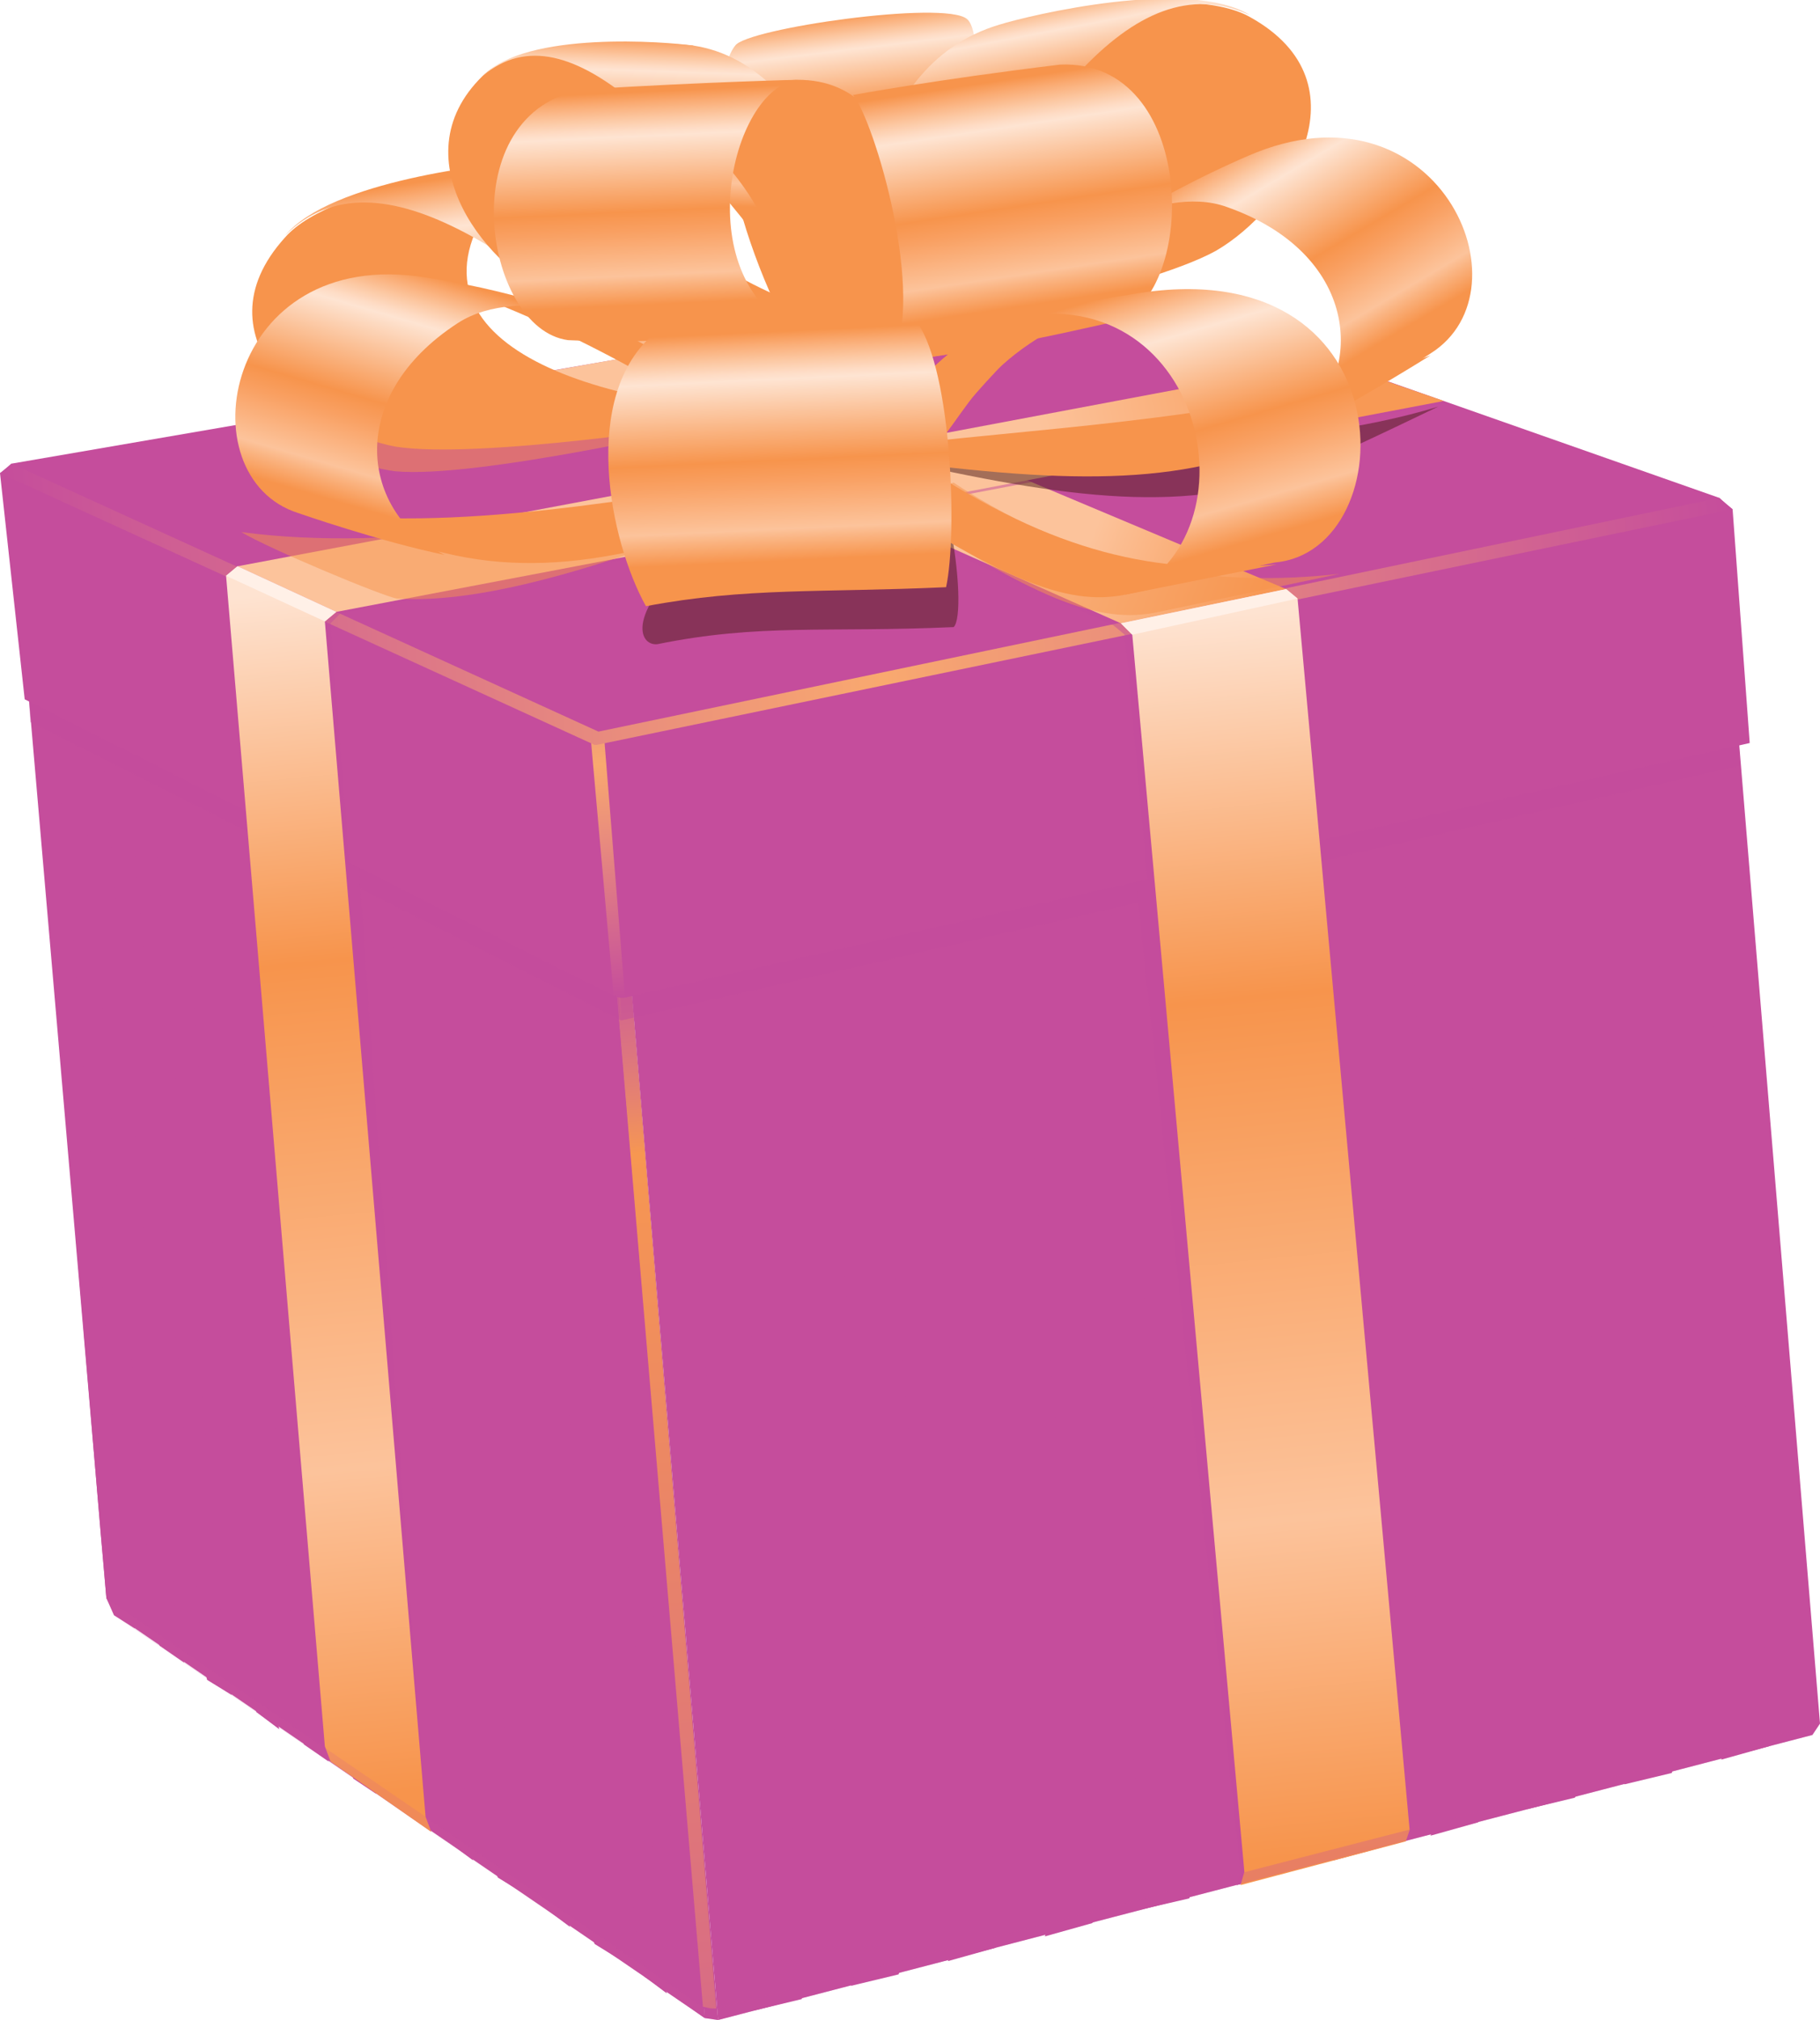 <?xml version="1.0" encoding="utf-8"?>
<!-- Generator: Adobe Illustrator 19.0.0, SVG Export Plug-In . SVG Version: 6.00 Build 0)  -->
<svg version="1.1" id="Layer_1" xmlns="http://www.w3.org/2000/svg" xmlns:xlink="http://www.w3.org/1999/xlink" x="0px" y="0px"
	 viewBox="0 0 95.8 106.3" style="enable-background:new 0 0 95.8 106.3;" xml:space="preserve" preserveAspectRatio="none">
<style type="text/css">
	.st0{fill:url(#SVGID_1_);}
	.st1{fill:url(#SVGID_2_);}
	.st2{fill:url(#SVGID_3_);}
	.st3{fill:url(#SVGID_4_);}
	.st4{fill:url(#SVGID_5_);}
	.st5{fill:url(#SVGID_6_);}
	.st6{fill:url(#SVGID_7_);}
	.st7{fill:url(#SVGID_8_);}
	.st8{fill:url(#SVGID_9_);}
	.st9{fill:url(#SVGID_10_);}
	.st10{fill:url(#SVGID_11_);}
	.st11{fill:url(#SVGID_12_);}
	.st12{fill:url(#SVGID_13_);}
	.st13{fill:url(#SVGID_14_);}
	.st14{fill:url(#SVGID_15_);}
	.st15{enable-background:new    ;}
	.st16{fill:url(#SVGID_16_);}
	.st17{fill:url(#SVGID_17_);}
	.st18{fill:url(#SVGID_18_);}
	.st19{fill:url(#SVGID_19_);}
	.st20{fill:url(#SVGID_20_);}
	.st21{fill:url(#SVGID_21_);}
	.st22{fill:url(#SVGID_22_);}
	.st23{fill:url(#SVGID_23_);}
	.st24{fill:url(#SVGID_24_);}
	.st25{fill:url(#SVGID_25_);}
	.st26{fill:url(#SVGID_26_);}
	.st27{fill:url(#SVGID_27_);}
	.st28{fill:url(#SVGID_28_);}
	.st29{fill:url(#SVGID_29_);}
	.st30{opacity:0.5;fill:#C54D9C;}
	.st31{fill:url(#SVGID_30_);}
	.st32{fill:url(#SVGID_31_);}
	.st33{fill:url(#SVGID_32_);}
	.st34{fill:url(#SVGID_33_);}
	.st35{fill:url(#SVGID_34_);}
	.st36{fill:url(#SVGID_35_);}
	.st37{fill:url(#SVGID_36_);}
	.st38{filter:url(#Adobe_OpacityMaskFilter);}
	.st39{filter:url(#Adobe_OpacityMaskFilter_1_);}
	.st40{mask:url(#SVGID_37_);fill:url(#SVGID_38_);}
	.st41{opacity:0.5;fill:url(#SVGID_39_);}
	.st42{fill:url(#SVGID_40_);}
	.st43{fill:url(#SVGID_41_);}
	.st44{fill:url(#SVGID_42_);}
	.st45{fill:url(#SVGID_43_);}
	.st46{fill:url(#SVGID_44_);}
	.st47{fill:url(#SVGID_45_);}
	.st48{fill:url(#SVGID_46_);}
	.st49{filter:url(#Adobe_OpacityMaskFilter_2_);}
	.st50{filter:url(#Adobe_OpacityMaskFilter_3_);}
	.st51{mask:url(#SVGID_47_);fill:url(#SVGID_48_);}
	.st52{opacity:0.5;fill:url(#SVGID_49_);}
	.st53{fill:url(#SVGID_50_);}
	.st54{fill:url(#SVGID_51_);}
	.st55{fill:url(#SVGID_52_);}
	.st56{filter:url(#Adobe_OpacityMaskFilter_4_);}
	.st57{filter:url(#Adobe_OpacityMaskFilter_5_);}
	.st58{mask:url(#SVGID_53_);fill:url(#SVGID_54_);}
	.st59{opacity:0.5;fill:url(#SVGID_55_);}
	.st60{fill:url(#SVGID_56_);}
	.st61{fill:url(#SVGID_57_);}
	.st62{fill:url(#SVGID_58_);}
	.st63{fill:url(#SVGID_59_);}
	.st64{fill:url(#SVGID_60_);}
	.st65{fill:url(#SVGID_61_);}
	.st66{filter:url(#Adobe_OpacityMaskFilter_6_);}
	.st67{filter:url(#Adobe_OpacityMaskFilter_7_);}
	.st68{mask:url(#SVGID_62_);fill:url(#SVGID_63_);}
	.st69{opacity:0.5;fill:url(#SVGID_64_);}
	.st70{fill:url(#SVGID_65_);}
	.st71{fill:url(#SVGID_66_);}
	.st72{fill:#FFF0E7;}
	.st73{opacity:0.3;fill:#C54D9C;}
	.st74{opacity:0.5;}
	.st75{filter:url(#Adobe_OpacityMaskFilter_8_);}
	.st76{filter:url(#Adobe_OpacityMaskFilter_9_);}
	.st77{mask:url(#SVGID_67_);fill:url(#SVGID_68_);}
	.st78{opacity:0.5;fill:url(#SVGID_69_);}
	.st79{fill:url(#SVGID_70_);}
	.st80{fill:url(#SVGID_71_);}
	.st81{fill:url(#SVGID_72_);}
	.st82{fill:url(#SVGID_73_);}
</style>
<g>
	
		<linearGradient id="SVGID_1_" gradientUnits="userSpaceOnUse" x1="203.207" y1="192.176" x2="177.286" y2="118.994" gradientTransform="matrix(0.995 -9.790000e-002 9.790000e-002 0.995 -184.038 -65.623)">
		<stop  offset="0" style="stop-color:#C54D9C"/>
		<stop  offset="1" style="stop-color:#C54D9C"/>
	</linearGradient>
	<polygon class="st0" points="1.5,36.5 5.6,84.1 6.1,85 37.1,106.2 32.3,50.2 	"/>
	<g>
		
			<linearGradient id="SVGID_2_" gradientUnits="userSpaceOnUse" x1="199.926" y1="194.263" x2="171.045" y2="121.336" gradientTransform="matrix(0.995 -9.790000e-002 9.790000e-002 0.995 -184.038 -65.623)">
			<stop  offset="0" style="stop-color:#C54D9C"/>
			<stop  offset="1" style="stop-color:#C54D9C"/>
		</linearGradient>
		<polygon class="st1" points="14.5,90.2 10.3,40.5 9.1,39.9 13.2,89.3 13.2,89.3 13.2,89.3 13.2,89.3 13.2,89.3 13.5,90.1 14.7,91 
			14.5,90.2 		"/>
		
			<linearGradient id="SVGID_3_" gradientUnits="userSpaceOnUse" x1="202.883" y1="193.091" x2="174.002" y2="120.165" gradientTransform="matrix(0.995 -9.790000e-002 9.790000e-002 0.995 -184.038 -65.623)">
			<stop  offset="0" style="stop-color:#C54D9C"/>
			<stop  offset="1" style="stop-color:#C54D9C"/>
		</linearGradient>
		<polygon class="st2" points="15.3,42.7 14.1,42.1 18.3,92.8 18.6,93.6 19.8,94.4 19.6,93.6 		"/>
		
			<linearGradient id="SVGID_4_" gradientUnits="userSpaceOnUse" x1="201.405" y1="193.677" x2="172.523" y2="120.75" gradientTransform="matrix(0.995 -9.790000e-002 9.790000e-002 0.995 -184.038 -65.623)">
			<stop  offset="0" style="stop-color:#C54D9C"/>
			<stop  offset="1" style="stop-color:#C54D9C"/>
		</linearGradient>
		<polygon class="st3" points="17,91.9 12.8,41.6 11.6,41 15.8,91 15.8,91 15.8,91 16,91.8 17.3,92.7 17,91.9 		"/>
		
			<linearGradient id="SVGID_5_" gradientUnits="userSpaceOnUse" x1="204.361" y1="192.506" x2="175.48" y2="119.579" gradientTransform="matrix(0.995 -9.790000e-002 9.790000e-002 0.995 -184.038 -65.623)">
			<stop  offset="0" style="stop-color:#C54D9C"/>
			<stop  offset="1" style="stop-color:#C54D9C"/>
		</linearGradient>
		<path class="st4" d="M22.1,95.4c-0.4-4.4-4.3-51.6-4.3-51.6l-1.2-0.6l4.3,51.3l0,0h0l0.3,0.8l1.3,0.9L22.1,95.4L22.1,95.4z"/>
		
			<linearGradient id="SVGID_6_" gradientUnits="userSpaceOnUse" x1="196.97" y1="195.434" x2="168.089" y2="122.507" gradientTransform="matrix(0.995 -9.790000e-002 9.790000e-002 0.995 -184.038 -65.623)">
			<stop  offset="0" style="stop-color:#C54D9C"/>
			<stop  offset="1" style="stop-color:#C54D9C"/>
		</linearGradient>
		<polygon class="st5" points="5.3,38.2 4.1,37.7 8.1,85.8 8.1,85.8 8.4,86.6 9.7,87.5 9.4,86.7 		"/>
		
			<linearGradient id="SVGID_7_" gradientUnits="userSpaceOnUse" x1="198.447" y1="194.848" x2="169.566" y2="121.921" gradientTransform="matrix(0.995 -9.790000e-002 9.790000e-002 0.995 -184.038 -65.623)">
			<stop  offset="0" style="stop-color:#C54D9C"/>
			<stop  offset="1" style="stop-color:#C54D9C"/>
		</linearGradient>
		<polygon class="st6" points="7.8,39.4 6.6,38.8 10.7,87.5 10.7,87.6 10.7,87.5 10.9,88.4 12.2,89.2 11.9,88.4 		"/>
		
			<linearGradient id="SVGID_8_" gradientUnits="userSpaceOnUse" x1="211.752" y1="189.578" x2="182.871" y2="116.651" gradientTransform="matrix(0.995 -9.790000e-002 9.790000e-002 0.995 -184.038 -65.623)">
			<stop  offset="0" style="stop-color:#C54D9C"/>
			<stop  offset="1" style="stop-color:#C54D9C"/>
		</linearGradient>
		<polygon class="st7" points="30.3,49.4 29,48.8 33.6,103.2 33.6,103.2 33.6,103.2 33.9,104 35.1,104.9 34.9,104.1 		"/>
		
			<linearGradient id="SVGID_9_" gradientUnits="userSpaceOnUse" x1="205.839" y1="191.921" x2="176.958" y2="118.994" gradientTransform="matrix(0.995 -9.790000e-002 9.790000e-002 0.995 -184.038 -65.623)">
			<stop  offset="0" style="stop-color:#C54D9C"/>
			<stop  offset="1" style="stop-color:#C54D9C"/>
		</linearGradient>
		<polygon class="st8" points="24.7,97.1 20.3,44.9 19.1,44.4 23.4,96.3 23.4,96.3 23.7,97 24.9,97.9 24.7,97.1 		"/>
		
			<linearGradient id="SVGID_10_" gradientUnits="userSpaceOnUse" x1="210.274" y1="190.164" x2="181.393" y2="117.237" gradientTransform="matrix(0.995 -9.790000e-002 9.790000e-002 0.995 -184.038 -65.623)">
			<stop  offset="0" style="stop-color:#C54D9C"/>
			<stop  offset="1" style="stop-color:#C54D9C"/>
		</linearGradient>
		<polygon class="st9" points="27.8,48.2 26.5,47.7 31,101.5 31.1,101.5 31,101.5 31.3,102.3 32.6,103.1 32.3,102.4 		"/>
		
			<linearGradient id="SVGID_11_" gradientUnits="userSpaceOnUse" x1="195.531" y1="196.002" x2="166.651" y2="123.076" gradientTransform="matrix(0.995 -9.790000e-002 9.790000e-002 0.995 -184.038 -65.623)">
			<stop  offset="0" style="stop-color:#C54D9C"/>
			<stop  offset="1" style="stop-color:#C54D9C"/>
		</linearGradient>
		<polygon class="st10" points="6.8,84.9 2.8,37.1 1.6,36.6 5.3,80.7 5.6,84.1 5.6,84.1 6,85 7.1,85.7 6.8,84.9 		"/>
		
			<linearGradient id="SVGID_12_" gradientUnits="userSpaceOnUse" x1="212.979" y1="188.841" x2="184.226" y2="116.237" gradientTransform="matrix(0.995 -9.790000e-002 9.790000e-002 0.995 -184.038 -65.623)">
			<stop  offset="0" style="stop-color:#C54D9C"/>
			<stop  offset="1" style="stop-color:#C54D9C"/>
		</linearGradient>
		<polygon class="st11" points="32.3,50.2 31.5,49.9 36.1,105 36.1,105 36.4,105.7 37.1,106.2 		"/>
		
			<linearGradient id="SVGID_13_" gradientUnits="userSpaceOnUse" x1="207.317" y1="191.335" x2="178.436" y2="118.408" gradientTransform="matrix(0.995 -9.790000e-002 9.790000e-002 0.995 -184.038 -65.623)">
			<stop  offset="0" style="stop-color:#C54D9C"/>
			<stop  offset="1" style="stop-color:#C54D9C"/>
		</linearGradient>
		<polygon class="st12" points="27.2,98.9 22.8,46 21.5,45.5 26,98 26,98 26,98 26.2,98.8 27.5,99.6 27.2,98.9 		"/>
		
			<linearGradient id="SVGID_14_" gradientUnits="userSpaceOnUse" x1="208.795" y1="190.75" x2="179.914" y2="117.822" gradientTransform="matrix(0.995 -9.790000e-002 9.790000e-002 0.995 -184.038 -65.623)">
			<stop  offset="0" style="stop-color:#C54D9C"/>
			<stop  offset="1" style="stop-color:#C54D9C"/>
		</linearGradient>
		<polygon class="st13" points="25.3,47.1 24,46.6 28.5,99.7 28.5,99.8 28.5,99.7 28.8,100.5 30,101.4 29.8,100.6 		"/>
	</g>
	
		<linearGradient id="SVGID_15_" gradientUnits="userSpaceOnUse" x1="220.87" y1="98.55" x2="220.64" y2="88.418" gradientTransform="matrix(0.995 -9.790000e-002 9.790000e-002 0.995 -184.038 -65.623)">
		<stop  offset="0" style="stop-color:#F7944C"/>
		<stop  offset="9.223300e-002" style="stop-color:#F7944C"/>
		<stop  offset="0.177" style="stop-color:#FAB380"/>
		<stop  offset="0.218" style="stop-color:#FCC39B"/>
		<stop  offset="0.231" style="stop-color:#FCC197"/>
		<stop  offset="0.407" style="stop-color:#F9A062"/>
		<stop  offset="0.49" style="stop-color:#F7944C"/>
		<stop  offset="0.811" style="stop-color:#FEE4D2"/>
		<stop  offset="0.837" style="stop-color:#FEDCC5"/>
		<stop  offset="0.885" style="stop-color:#FCC9A4"/>
		<stop  offset="0.952" style="stop-color:#FAAB73"/>
		<stop  offset="1" style="stop-color:#F7944C"/>
	</linearGradient>
	<path class="st14" d="M42.2,18.7c-4.1-7.1-4.9-14.6-3.5-16.3c0.6-0.9,11-2.4,12.2-1.4c1.2,1,0.3,10.5-4,17.2L42.2,18.7z"/>
	<g>
		<g class="st15">
			
				<linearGradient id="SVGID_16_" gradientUnits="userSpaceOnUse" x1="261.903" y1="186.431" x2="206.352" y2="137.406" gradientTransform="matrix(0.995 -9.790000e-002 9.790000e-002 0.995 -184.038 -65.623)">
				<stop  offset="0" style="stop-color:#C54D9C"/>
				<stop  offset="1" style="stop-color:#C54D9C"/>
			</linearGradient>
			<polygon class="st16" points="33.1,50.4 37.8,106.3 95.4,91.3 95.8,90.7 91.5,38.6 			"/>
			
				<linearGradient id="SVGID_17_" gradientUnits="userSpaceOnUse" x1="218.397" y1="177.398" x2="190.585" y2="152.853" gradientTransform="matrix(0.995 -9.790000e-002 9.790000e-002 0.995 -184.038 -65.623)">
				<stop  offset="0" style="stop-color:#C54D9C"/>
				<stop  offset="1" style="stop-color:#C54D9C"/>
			</linearGradient>
			<polygon class="st17" points="32.3,50.2 37.1,106.2 37.8,106.3 33.1,50.4 			"/>
		</g>
	</g>
	<g>
		
			<linearGradient id="SVGID_18_" gradientUnits="userSpaceOnUse" x1="265.236" y1="179.007" x2="213.699" y2="131.978" gradientTransform="matrix(0.995 -9.790000e-002 9.790000e-002 0.995 -184.038 -65.623)">
			<stop  offset="0" style="stop-color:#C54D9C"/>
			<stop  offset="1" style="stop-color:#C54D9C"/>
		</linearGradient>
		<polygon class="st18" points="75.5,95.9 75.3,96.6 77.8,95.9 78.1,95.3 73.6,42.2 71.1,42.7 		"/>
		
			<linearGradient id="SVGID_19_" gradientUnits="userSpaceOnUse" x1="262.266" y1="181.696" x2="210.697" y2="134.638" gradientTransform="matrix(0.995 -9.790000e-002 9.790000e-002 0.995 -184.038 -65.623)">
			<stop  offset="0" style="stop-color:#C54D9C"/>
			<stop  offset="1" style="stop-color:#C54D9C"/>
		</linearGradient>
		<polygon class="st19" points="70.4,97.2 70.2,97.9 72.8,97.2 73,96.6 68.5,43.2 66,43.7 		"/>
		
			<linearGradient id="SVGID_20_" gradientUnits="userSpaceOnUse" x1="271.196" y1="173.619" x2="219.722" y2="126.647" gradientTransform="matrix(0.995 -9.790000e-002 9.790000e-002 0.995 -184.038 -65.623)">
			<stop  offset="0" style="stop-color:#C54D9C"/>
			<stop  offset="1" style="stop-color:#C54D9C"/>
		</linearGradient>
		<polygon class="st20" points="85.7,93.3 85.5,93.9 88,93.3 88.2,92.6 83.8,40.1 81.3,40.6 		"/>
		
			<linearGradient id="SVGID_21_" gradientUnits="userSpaceOnUse" x1="259.293" y1="184.395" x2="207.695" y2="137.31" gradientTransform="matrix(0.995 -9.790000e-002 9.790000e-002 0.995 -184.038 -65.623)">
			<stop  offset="0" style="stop-color:#C54D9C"/>
			<stop  offset="1" style="stop-color:#C54D9C"/>
		</linearGradient>
		<polygon class="st21" points="65.3,98.5 65.1,99.2 67.7,98.5 67.9,97.9 63.4,44.3 60.8,44.8 		"/>
		
			<linearGradient id="SVGID_22_" gradientUnits="userSpaceOnUse" x1="274.179" y1="170.93" x2="222.737" y2="123.987" gradientTransform="matrix(0.995 -9.790000e-002 9.790000e-002 0.995 -184.038 -65.623)">
			<stop  offset="0" style="stop-color:#C54D9C"/>
			<stop  offset="1" style="stop-color:#C54D9C"/>
		</linearGradient>
		<polygon class="st22" points="93.3,91.3 89,39.1 86.4,39.6 90.8,92 90.6,92.6 93.1,91.9 		"/>
		
			<linearGradient id="SVGID_23_" gradientUnits="userSpaceOnUse" x1="268.214" y1="176.313" x2="216.708" y2="129.312" gradientTransform="matrix(0.995 -9.790000e-002 9.790000e-002 0.995 -184.038 -65.623)">
			<stop  offset="0" style="stop-color:#C54D9C"/>
			<stop  offset="1" style="stop-color:#C54D9C"/>
		</linearGradient>
		<polygon class="st23" points="80.6,94.6 80.4,95.2 82.9,94.6 83.2,93.9 78.7,41.2 76.2,41.7 		"/>
		
			<linearGradient id="SVGID_24_" gradientUnits="userSpaceOnUse" x1="244.462" y1="197.935" x2="192.708" y2="150.708" gradientTransform="matrix(0.995 -9.790000e-002 9.790000e-002 0.995 -184.038 -65.623)">
			<stop  offset="0" style="stop-color:#C54D9C"/>
			<stop  offset="1" style="stop-color:#C54D9C"/>
		</linearGradient>
		<polygon class="st24" points="39.9,105.2 39.7,105.8 42.2,105.2 42.4,104.5 37.8,49.4 35.3,49.9 		"/>
		
			<linearGradient id="SVGID_25_" gradientUnits="userSpaceOnUse" x1="247.421" y1="195.225" x2="195.697" y2="148.025" gradientTransform="matrix(0.995 -9.790000e-002 9.790000e-002 0.995 -184.038 -65.623)">
			<stop  offset="0" style="stop-color:#C54D9C"/>
			<stop  offset="1" style="stop-color:#C54D9C"/>
		</linearGradient>
		<polygon class="st25" points="45,103.8 44.8,104.5 47.3,103.9 47.5,103.2 42.9,48.4 40.4,48.9 		"/>
		
			<linearGradient id="SVGID_26_" gradientUnits="userSpaceOnUse" x1="256.319" y1="187.105" x2="204.686" y2="139.988" gradientTransform="matrix(0.995 -9.790000e-002 9.790000e-002 0.995 -184.038 -65.623)">
			<stop  offset="0" style="stop-color:#C54D9C"/>
			<stop  offset="1" style="stop-color:#C54D9C"/>
		</linearGradient>
		<polygon class="st26" points="60.3,99.9 60,100.5 62.6,99.9 62.8,99.2 58.3,45.3 55.7,45.8 		"/>
		
			<linearGradient id="SVGID_27_" gradientUnits="userSpaceOnUse" x1="250.386" y1="192.514" x2="198.693" y2="145.342" gradientTransform="matrix(0.995 -9.790000e-002 9.790000e-002 0.995 -184.038 -65.623)">
			<stop  offset="0" style="stop-color:#C54D9C"/>
			<stop  offset="1" style="stop-color:#C54D9C"/>
		</linearGradient>
		<polygon class="st27" points="50.1,102.5 49.9,103.2 52.4,102.5 52.6,101.9 48,47.4 45.5,47.9 		"/>
		
			<linearGradient id="SVGID_28_" gradientUnits="userSpaceOnUse" x1="253.351" y1="189.808" x2="201.688" y2="142.664" gradientTransform="matrix(0.995 -9.790000e-002 9.790000e-002 0.995 -184.038 -65.623)">
			<stop  offset="0" style="stop-color:#C54D9C"/>
			<stop  offset="1" style="stop-color:#C54D9C"/>
		</linearGradient>
		<polygon class="st28" points="55.2,101.2 55,101.9 57.5,101.2 57.7,100.5 53.2,46.3 50.6,46.8 		"/>
	</g>
	
		<linearGradient id="SVGID_29_" gradientUnits="userSpaceOnUse" x1="203.978" y1="128.193" x2="203.978" y2="222.448" gradientTransform="matrix(0.995 -9.790000e-002 9.790000e-002 0.995 -184.038 -65.623)">
		<stop  offset="0" style="stop-color:#C54D9C"/>
		<stop  offset="3.171833e-002" style="stop-color:#C64F9A"/>
		<stop  offset="6.068333e-002" style="stop-color:#C95497"/>
		<stop  offset="8.858257e-002" style="stop-color:#CE5C92"/>
		<stop  offset="0.116" style="stop-color:#D4678B"/>
		<stop  offset="0.143" style="stop-color:#DC7480"/>
		<stop  offset="0.169" style="stop-color:#E68270"/>
		<stop  offset="0.195" style="stop-color:#F39358"/>
		<stop  offset="0.2" style="stop-color:#F79751"/>
		<stop  offset="0.726" style="stop-color:#D5688A"/>
		<stop  offset="1" style="stop-color:#C54D9C"/>
	</linearGradient>
	<polygon class="st29" points="37.7,105.7 33.1,50.4 32.3,50.3 37,105.6 37.4,105.7 	"/>
	<polygon class="st30" points="32.7,53.7 91.6,40.3 91.5,38.6 32.5,50.5 	"/>
	<polygon class="st30" points="32.4,50.3 1.5,36.5 1.6,38 32.7,53.7 	"/>
	
		<linearGradient id="SVGID_30_" gradientUnits="userSpaceOnUse" x1="253.171" y1="145.355" x2="216.422" y2="112.923" gradientTransform="matrix(0.995 -9.790000e-002 9.790000e-002 0.995 -184.038 -65.623)">
		<stop  offset="0" style="stop-color:#C54D9C"/>
		<stop  offset="1" style="stop-color:#C54D9C"/>
	</linearGradient>
	<polygon class="st31" points="90.8,26.5 91.2,26.8 92.1,39.1 32.9,52.5 32.6,52.5 31.4,38.9 	"/>
	
		<linearGradient id="SVGID_31_" gradientUnits="userSpaceOnUse" x1="195.951" y1="141.394" x2="183.042" y2="104.948" gradientTransform="matrix(0.995 -9.790000e-002 9.790000e-002 0.995 -184.038 -65.623)">
		<stop  offset="0" style="stop-color:#C54D9C"/>
		<stop  offset="1" style="stop-color:#C54D9C"/>
	</linearGradient>
	<polygon class="st32" points="32.6,52.5 32.3,52.4 1.3,36.8 0,24.9 0.3,24.7 31.4,38.9 	"/>
	
		<linearGradient id="SVGID_32_" gradientUnits="userSpaceOnUse" x1="204.117" y1="114.101" x2="204.117" y2="138.815" gradientTransform="matrix(0.995 -9.790000e-002 9.790000e-002 0.995 -184.038 -65.623)">
		<stop  offset="0" style="stop-color:#C54D9C"/>
		<stop  offset="0.5" style="stop-color:#F9A96F"/>
		<stop  offset="1" style="stop-color:#C54D9C"/>
	</linearGradient>
	<polygon class="st33" points="32.3,52.4 31.1,38.9 31.8,38.8 32.9,52.5 	"/>
	<g>
		
			<linearGradient id="SVGID_33_" gradientUnits="userSpaceOnUse" x1="221.785" y1="103.824" x2="217.234" y2="123.078" gradientTransform="matrix(0.995 -9.790000e-002 9.790000e-002 0.995 -184.038 -65.623)">
			<stop  offset="0" style="stop-color:#C54D9C"/>
			<stop  offset="1" style="stop-color:#C54D9C"/>
		</linearGradient>
		<polygon class="st34" points="90.8,26.5 31.4,38.9 0.3,24.7 0.6,24.4 57.5,14.6 90.5,26.2 		"/>
		
			<linearGradient id="SVGID_34_" gradientUnits="userSpaceOnUse" x1="174.291" y1="116.55" x2="264.821" y2="116.55" gradientTransform="matrix(0.995 -9.790000e-002 9.790000e-002 0.995 -184.038 -65.623)">
			<stop  offset="0" style="stop-color:#C54D9C"/>
			<stop  offset="0.5" style="stop-color:#F9A96F"/>
			<stop  offset="1" style="stop-color:#C54D9C"/>
		</linearGradient>
		<polygon class="st35" points="31.3,39.2 31.4,39.2 91.2,26.8 90.5,26.2 31.5,38.5 0.6,24.4 0,24.9 		"/>
	</g>
	<polygon class="st30" points="74,96.3 68.6,44.4 59.8,46.4 65.3,98.6 65.1,99.2 73.8,96.9 	"/>
	<polygon class="st30" points="60.4,46.3 69.1,44.3 67.9,31.6 59.2,33.4 	"/>
	<polygon class="st30" points="28.7,19.6 58.6,32.9 59.2,33.4 67.9,31.6 67.3,31.1 36.6,18.2 	"/>
	
		<linearGradient id="SVGID_35_" gradientUnits="userSpaceOnUse" x1="239.103" y1="122.165" x2="208.299" y2="106.302" gradientTransform="matrix(0.995 -9.790000e-002 9.790000e-002 0.995 -184.038 -65.623)">
		<stop  offset="0" style="stop-color:#F89955"/>
		<stop  offset="0.27" style="stop-color:#FCC39B"/>
		<stop  offset="1" style="stop-color:#FCC39B"/>
	</linearGradient>
	<polygon class="st36" points="29.1,19.5 59,32.8 67.7,31 37,18.1 	"/>
	<polygon class="st30" points="13.6,43.1 17.1,91.9 17.4,92.7 22.7,96.4 22.4,95.6 18.9,45.7 	"/>
	<polygon class="st30" points="13.2,42.8 18.4,45.5 17.4,32.8 12.2,30.4 	"/>
	<polygon class="st30" points="12.7,30 12.2,30.4 17.4,32.8 17.9,32.3 76.2,21.2 70.2,19.1 	"/>
	
		<linearGradient id="SVGID_36_" gradientUnits="userSpaceOnUse" x1="244.667" y1="110.607" x2="186.703" y2="115.897" gradientTransform="matrix(0.995 -9.790000e-002 9.790000e-002 0.995 -184.038 -65.623)">
		<stop  offset="0" style="stop-color:#F89955"/>
		<stop  offset="0.27" style="stop-color:#FCC39B"/>
		<stop  offset="1" style="stop-color:#FCC39B"/>
	</linearGradient>
	<polygon class="st37" points="69.9,19 12.5,29.8 17.7,32.2 76,21.1 	"/>
	<g>
		<defs>
			<filter id="Adobe_OpacityMaskFilter" filterUnits="userSpaceOnUse" x="13.9" y="19.7" width="26.3" height="5">
				<feFlood  style="flood-color:white;flood-opacity:1" result="back"/>
				<feBlend  in="SourceGraphic" in2="back" mode="normal"/>
			</filter>
		</defs>
		<mask maskUnits="userSpaceOnUse" x="13.9" y="19.7" width="26.3" height="5" id="SVGID_37_">
			<g class="st38">
				<defs>
					<filter id="Adobe_OpacityMaskFilter_1_" filterUnits="userSpaceOnUse" x="13.9" y="19.7" width="26.3" height="5">
						<feFlood  style="flood-color:white;flood-opacity:1" result="back"/>
						<feBlend  in="SourceGraphic" in2="back" mode="normal"/>
					</filter>
				</defs>
				<mask maskUnits="userSpaceOnUse" x="13.9" y="19.7" width="26.3" height="5" id="SVGID_37_">
					<g class="st39">
					</g>
				</mask>
				
					<linearGradient id="SVGID_38_" gradientUnits="userSpaceOnUse" x1="204.172" y1="108.401" x2="195.312" y2="107.435" gradientTransform="matrix(0.995 -9.790000e-002 9.790000e-002 0.995 -184.038 -65.623)">
					<stop  offset="0" style="stop-color:#FFFFFF"/>
					<stop  offset="0.611" style="stop-color:#646464"/>
					<stop  offset="1" style="stop-color:#000000"/>
				</linearGradient>
				<path class="st40" d="M40.2,21.4c-4,0.1-8.6-0.3-12.5-1.6l-13.8,2.4c2,1.3,5.3,2.4,6.9,2.6c4.3,0.4,16.4-2.4,16.4-2.4L40.2,21.4
					z"/>
			</g>
		</mask>
		
			<linearGradient id="SVGID_39_" gradientUnits="userSpaceOnUse" x1="204.172" y1="108.4" x2="195.312" y2="107.435" gradientTransform="matrix(0.995 -9.790000e-002 9.790000e-002 0.995 -184.038 -65.623)">
			<stop  offset="0" style="stop-color:#F7944C"/>
			<stop  offset="1" style="stop-color:#F7944C"/>
		</linearGradient>
		<path class="st41" d="M40.2,21.4c-4,0.1-8.6-0.3-12.5-1.6l-13.8,2.4c2,1.3,5.3,2.4,6.9,2.6c4.3,0.4,16.4-2.4,16.4-2.4L40.2,21.4z"
			/>
		
			<linearGradient id="SVGID_40_" gradientUnits="userSpaceOnUse" x1="201.684" y1="108.763" x2="200.976" y2="94.957" gradientTransform="matrix(0.995 -9.790000e-002 9.790000e-002 0.995 -184.038 -65.623)">
			<stop  offset="0" style="stop-color:#F7944C"/>
			<stop  offset="0.519" style="stop-color:#F7944C"/>
			<stop  offset="1" style="stop-color:#F7944C"/>
		</linearGradient>
		<path class="st42" d="M27.6,8.6c0,0-10,0.9-12.6,3.9c-4.8,5.3,1.5,10.2,5.8,11c4.3,0.7,16.5-1.2,16.5-1.2l3-0.6
			C29.2,21.1,19.4,17,27.6,8.6z"/>
		
			<linearGradient id="SVGID_41_" gradientUnits="userSpaceOnUse" x1="202.847" y1="108.699" x2="202.135" y2="94.816" gradientTransform="matrix(0.995 -9.790000e-002 9.790000e-002 0.995 -184.038 -65.623)">
			<stop  offset="0" style="stop-color:#F7944C"/>
			<stop  offset="9.223300e-002" style="stop-color:#F7944C"/>
			<stop  offset="0.177" style="stop-color:#FAB380"/>
			<stop  offset="0.218" style="stop-color:#FCC39B"/>
			<stop  offset="0.231" style="stop-color:#FCC197"/>
			<stop  offset="0.407" style="stop-color:#F9A062"/>
			<stop  offset="0.49" style="stop-color:#F7944C"/>
			<stop  offset="0.811" style="stop-color:#FEE4D2"/>
			<stop  offset="0.837" style="stop-color:#FEDCC5"/>
			<stop  offset="0.885" style="stop-color:#FCC9A4"/>
			<stop  offset="0.952" style="stop-color:#FAAB73"/>
			<stop  offset="1" style="stop-color:#F7944C"/>
		</linearGradient>
		<path class="st43" d="M37.3,22.2C27.9,13.6,19.9,7.5,15,12.4c2.4-2.9,10.9-3.8,12.6-3.9c7.7-0.4,11.5,9.1,12.7,13L37.3,22.2z"/>
	</g>
	<g>
		
			<linearGradient id="SVGID_42_" gradientUnits="userSpaceOnUse" x1="2182.422" y1="-33.636" x2="2181.714" y2="-47.442" gradientTransform="matrix(-0.971 0.238 0.238 0.971 2185.195 -472.605)">
			<stop  offset="0" style="stop-color:#F7944C"/>
			<stop  offset="0.519" style="stop-color:#F7944C"/>
			<stop  offset="1" style="stop-color:#F7944C"/>
		</linearGradient>
		<path class="st44" d="M52.6,1.4c0,0,9.7-2.5,13.2-0.5c6.3,3.5,2,10.1-1.8,12.3c-3.8,2.1-16,4.4-16,4.4L45,17.9
			C55.3,13.7,63.1,6.6,52.6,1.4z"/>
		
			<linearGradient id="SVGID_43_" gradientUnits="userSpaceOnUse" x1="2183.338" y1="-38.505" x2="2182.833" y2="-48.347" gradientTransform="matrix(-0.971 0.238 0.238 0.971 2185.195 -472.605)">
			<stop  offset="0" style="stop-color:#F7944C"/>
			<stop  offset="9.223300e-002" style="stop-color:#F7944C"/>
			<stop  offset="0.177" style="stop-color:#FAB380"/>
			<stop  offset="0.218" style="stop-color:#FCC39B"/>
			<stop  offset="0.231" style="stop-color:#FCC197"/>
			<stop  offset="0.407" style="stop-color:#F9A062"/>
			<stop  offset="0.49" style="stop-color:#F7944C"/>
			<stop  offset="0.811" style="stop-color:#FEE4D2"/>
			<stop  offset="0.837" style="stop-color:#FEDCC5"/>
			<stop  offset="0.885" style="stop-color:#FCC9A4"/>
			<stop  offset="0.952" style="stop-color:#FAAB73"/>
			<stop  offset="1" style="stop-color:#F7944C"/>
		</linearGradient>
		<path class="st45" d="M48,17.5C54,6.2,59.5-2.1,65.8,0.8c-3.2-2-11.6,0-13.2,0.5c-7.4,2.2-7.8,12.4-7.6,16.5L48,17.5z"/>
	</g>
	<g>
		
			<linearGradient id="SVGID_44_" gradientUnits="userSpaceOnUse" x1="122.633" y1="285.623" x2="121.925" y2="271.814" gradientTransform="matrix(0.858 7.910000e-002 -2.900000e-003 0.989 -69.308 -275.775)">
			<stop  offset="0" style="stop-color:#F7944C"/>
			<stop  offset="0.519" style="stop-color:#F7944C"/>
			<stop  offset="1" style="stop-color:#F7944C"/>
		</linearGradient>
		<path class="st46" d="M36.5,2.4c0,0-8.6-0.9-11.1,1.6c-4.5,4.4,0.4,10.3,4,11.7c3.6,1.5,14.2,1.8,14.2,1.8l2.6-0.1
			C36.8,14.9,28.8,9.2,36.5,2.4z"/>
		
			<linearGradient id="SVGID_45_" gradientUnits="userSpaceOnUse" x1="123.55" y1="280.766" x2="123.048" y2="270.973" gradientTransform="matrix(0.858 7.910000e-002 -2.900000e-003 0.989 -69.308 -275.775)">
			<stop  offset="0" style="stop-color:#F7944C"/>
			<stop  offset="9.223300e-002" style="stop-color:#F7944C"/>
			<stop  offset="0.177" style="stop-color:#FAB380"/>
			<stop  offset="0.218" style="stop-color:#FCC39B"/>
			<stop  offset="0.231" style="stop-color:#FCC197"/>
			<stop  offset="0.407" style="stop-color:#F9A062"/>
			<stop  offset="0.49" style="stop-color:#F7944C"/>
			<stop  offset="0.811" style="stop-color:#FEE4D2"/>
			<stop  offset="0.837" style="stop-color:#FEDCC5"/>
			<stop  offset="0.885" style="stop-color:#FCC9A4"/>
			<stop  offset="0.952" style="stop-color:#FAAB73"/>
			<stop  offset="1" style="stop-color:#F7944C"/>
		</linearGradient>
		<path class="st47" d="M43.6,17.5C36.3,7.4,30,0.1,25.4,4c2.3-2.4,9.7-1.8,11.1-1.6c6.6,1,9,10.9,9.7,14.9L43.6,17.5z"/>
	</g>
	<g>
		
			<linearGradient id="SVGID_46_" gradientUnits="userSpaceOnUse" x1="2234.955" y1="46.39" x2="2243.049" y2="53.462" gradientTransform="matrix(-0.988 0.152 0.152 0.988 2261.829 -375.193)">
			<stop  offset="0" style="stop-color:#F7944C"/>
			<stop  offset="0.519" style="stop-color:#F89A56"/>
			<stop  offset="1" style="stop-color:#F7944C"/>
		</linearGradient>
		<path class="st48" d="M59.2,11.5c-5,3.4-9.3,9-12.5,12.7l2.5-1c4.7-5.6,9.9-10.7,16.5-15C61.9,10.2,61.1,10.7,59.2,11.5z"/>
		<defs>
			<filter id="Adobe_OpacityMaskFilter_2_" filterUnits="userSpaceOnUse" x="46.7" y="21.5" width="29" height="4.8">
				<feFlood  style="flood-color:white;flood-opacity:1" result="back"/>
				<feBlend  in="SourceGraphic" in2="back" mode="normal"/>
			</filter>
		</defs>
		<mask maskUnits="userSpaceOnUse" x="46.7" y="21.5" width="29" height="4.8" id="SVGID_47_">
			<g class="st49">
				<defs>
					<filter id="Adobe_OpacityMaskFilter_3_" filterUnits="userSpaceOnUse" x="46.7" y="21.3" width="29.3" height="5">
						<feFlood  style="flood-color:white;flood-opacity:1" result="back"/>
						<feBlend  in="SourceGraphic" in2="back" mode="normal"/>
					</filter>
				</defs>
				<mask maskUnits="userSpaceOnUse" x="46.7" y="21.3" width="29.3" height="5" id="SVGID_47_">
					<g class="st50">
					</g>
				</mask>
				
					<linearGradient id="SVGID_48_" gradientUnits="userSpaceOnUse" x1="224.811" y1="108.986" x2="237.11" y2="112.513" gradientTransform="matrix(0.995 -9.790000e-002 9.790000e-002 0.995 -184.038 -65.623)">
					<stop  offset="0" style="stop-color:#FFFFFF"/>
					<stop  offset="0.611" style="stop-color:#646464"/>
					<stop  offset="1" style="stop-color:#000000"/>
				</linearGradient>
				<path class="st51" d="M49.3,23.4l-2.6,0.7c9.6,2.2,15.9,3.2,21.8,0.8c1.8-0.7,5-2.4,7.5-3.6C68.1,23.6,58,23.4,49.3,23.4z"/>
			</g>
		</mask>
		
			<linearGradient id="SVGID_49_" gradientUnits="userSpaceOnUse" x1="224.761" y1="109.053" x2="236.944" y2="112.546" gradientTransform="matrix(0.995 -9.790000e-002 9.790000e-002 0.995 -184.038 -65.623)">
			<stop  offset="0" style="stop-color:#4D1A17"/>
			<stop  offset="1" style="stop-color:#4D1A17"/>
		</linearGradient>
		<path class="st52" d="M49.3,23.4l-2.6,0.7c9.6,2.2,15.9,3,21.8,0.6c1.8-0.7,4.7-2.1,7.2-3.3C67.8,23.8,58,23.4,49.3,23.4z"/>
		
			<linearGradient id="SVGID_50_" gradientUnits="userSpaceOnUse" x1="2227.184" y1="57.837" x2="2246.778" y2="56.303" gradientTransform="matrix(-0.988 0.152 0.152 0.988 2261.829 -375.193)">
			<stop  offset="0" style="stop-color:#F7944C"/>
			<stop  offset="0.519" style="stop-color:#F7944C"/>
			<stop  offset="1" style="stop-color:#F7944C"/>
		</linearGradient>
		<path class="st53" d="M49.2,23.2l-2.5,1c9.8,1.3,16.1,1.4,21.7-1.5c1.7-0.9,4.5-2.5,6.9-4C67.6,21.7,57.8,22.3,49.2,23.2z"/>
		
			<linearGradient id="SVGID_51_" gradientUnits="userSpaceOnUse" x1="2223.45" y1="56.848" x2="2228.731" y2="43.728" gradientTransform="matrix(-0.988 0.152 0.152 0.988 2261.829 -375.193)">
			<stop  offset="0" style="stop-color:#F7944C"/>
			<stop  offset="9.223300e-002" style="stop-color:#F7944C"/>
			<stop  offset="0.177" style="stop-color:#FAB380"/>
			<stop  offset="0.218" style="stop-color:#FCC39B"/>
			<stop  offset="0.231" style="stop-color:#FCC197"/>
			<stop  offset="0.407" style="stop-color:#F9A062"/>
			<stop  offset="0.49" style="stop-color:#F7944C"/>
			<stop  offset="0.811" style="stop-color:#FEE4D2"/>
			<stop  offset="0.837" style="stop-color:#FEDCC5"/>
			<stop  offset="0.885" style="stop-color:#FCC9A4"/>
			<stop  offset="0.952" style="stop-color:#FAAB73"/>
			<stop  offset="1" style="stop-color:#F7944C"/>
		</linearGradient>
		<path class="st54" d="M65.7,8.2c9.9-4.3,15,7,9.6,10.4c0,0-3.8,2.5-6.9,4c3.6-3.2,3-9.3-3.8-11.7c-1.9-0.7-4.1,0-5.4,0.5
			C61.7,10.2,62.7,9.5,65.7,8.2z"/>
	</g>
	<g>
		
			<linearGradient id="SVGID_52_" gradientUnits="userSpaceOnUse" x1="203.604" y1="102.406" x2="211.697" y2="109.477" gradientTransform="matrix(0.995 -9.790000e-002 9.790000e-002 0.995 -184.038 -65.623)">
			<stop  offset="0" style="stop-color:#F7944C"/>
			<stop  offset="0.519" style="stop-color:#F7944C"/>
			<stop  offset="1" style="stop-color:#F7944C"/>
		</linearGradient>
		<path class="st55" d="M29.5,16.1c5.7,2.1,11.2,6.4,15.3,9.2l-2.7-0.3c-6-4.3-12.2-7.9-19.7-10.4C26.5,15.6,27.4,15.9,29.5,16.1z"
			/>
		<defs>
			<filter id="Adobe_OpacityMaskFilter_4_" filterUnits="userSpaceOnUse" x="12.7" y="25.9" width="28.8" height="5.6">
				<feFlood  style="flood-color:white;flood-opacity:1" result="back"/>
				<feBlend  in="SourceGraphic" in2="back" mode="normal"/>
			</filter>
		</defs>
		<mask maskUnits="userSpaceOnUse" x="12.7" y="25.9" width="28.8" height="5.6" id="SVGID_53_">
			<g class="st56">
				<defs>
					<filter id="Adobe_OpacityMaskFilter_5_" filterUnits="userSpaceOnUse" x="12.5" y="26.4" width="27.8" height="5.3">
						<feFlood  style="flood-color:white;flood-opacity:1" result="back"/>
						<feBlend  in="SourceGraphic" in2="back" mode="normal"/>
					</filter>
				</defs>
				<mask maskUnits="userSpaceOnUse" x="12.5" y="26.4" width="27.8" height="5.3" id="SVGID_53_">
					<g class="st57">
					</g>
				</mask>
				
					<linearGradient id="SVGID_54_" gradientUnits="userSpaceOnUse" x1="79.414" y1="84.449" x2="78.769" y2="86.154" gradientTransform="matrix(0.997 -8.030000e-002 8.030000e-002 0.997 -60.364 -47.788)">
					<stop  offset="0" style="stop-color:#FFFFFF"/>
					<stop  offset="0.611" style="stop-color:#646464"/>
					<stop  offset="1" style="stop-color:#000000"/>
				</linearGradient>
				<path class="st58" d="M38,26.4l2.3,0.3c-8.9,3.4-14.8,5.4-19.4,5c-0.7-0.1-6.9-2.8-8.4-3.7C20.4,29.1,29.6,27.5,38,26.4z"/>
			</g>
		</mask>
		
			<linearGradient id="SVGID_55_" gradientUnits="userSpaceOnUse" x1="199.989" y1="115.657" x2="199.319" y2="117.426" gradientTransform="matrix(0.995 -9.790000e-002 9.790000e-002 0.995 -184.038 -65.623)">
			<stop  offset="0" style="stop-color:#F7944C"/>
			<stop  offset="1" style="stop-color:#F7944C"/>
		</linearGradient>
		<path class="st59" d="M39.1,25.9l2.3,0.2c-9.1,3.6-15.8,5.7-20.5,5.4c-0.7-0.1-6.7-2.6-8.2-3.5C20.9,29.1,30.5,27.2,39.1,25.9z"/>
		
			<linearGradient id="SVGID_56_" gradientUnits="userSpaceOnUse" x1="195.833" y1="113.853" x2="215.427" y2="112.32" gradientTransform="matrix(0.995 -9.790000e-002 9.790000e-002 0.995 -184.038 -65.623)">
			<stop  offset="0" style="stop-color:#F7944C"/>
			<stop  offset="0.519" style="stop-color:#F7944C"/>
			<stop  offset="1" style="stop-color:#F7944C"/>
		</linearGradient>
		<path class="st60" d="M42.1,24.9l2.7,0.3c-9.1,3.6-15.2,5.4-21.4,3.9c-1.9-0.4-5-1.3-7.7-2.2C23.9,28.1,33.5,26.2,42.1,24.9z"/>
		
			<linearGradient id="SVGID_57_" gradientUnits="userSpaceOnUse" x1="192.098" y1="112.864" x2="197.38" y2="99.745" gradientTransform="matrix(0.995 -9.790000e-002 9.790000e-002 0.995 -184.038 -65.623)">
			<stop  offset="0" style="stop-color:#F7944C"/>
			<stop  offset="9.223300e-002" style="stop-color:#F7944C"/>
			<stop  offset="0.177" style="stop-color:#FAB380"/>
			<stop  offset="0.218" style="stop-color:#FCC39B"/>
			<stop  offset="0.231" style="stop-color:#FCC197"/>
			<stop  offset="0.407" style="stop-color:#F9A062"/>
			<stop  offset="0.49" style="stop-color:#F7944C"/>
			<stop  offset="0.811" style="stop-color:#FEE4D2"/>
			<stop  offset="0.837" style="stop-color:#FEDCC5"/>
			<stop  offset="0.885" style="stop-color:#FCC9A4"/>
			<stop  offset="0.952" style="stop-color:#FAAB73"/>
			<stop  offset="1" style="stop-color:#F7944C"/>
		</linearGradient>
		<path class="st61" d="M22.4,14.6C11.8,12.9,9.7,25.1,15.7,27c0,0,4.3,1.5,7.7,2.2C19,27,18.1,20.9,24.1,17c1.7-1.1,4-1,5.4-0.8
			C26.8,15.5,25.6,15.1,22.4,14.6z"/>
	</g>
	<g>
		
			<linearGradient id="SVGID_58_" gradientUnits="userSpaceOnUse" x1="215.454" y1="108.211" x2="216.254" y2="92.611" gradientTransform="matrix(0.995 -9.790000e-002 9.790000e-002 0.995 -184.038 -65.623)">
			<stop  offset="0" style="stop-color:#F7944C"/>
			<stop  offset="0.519" style="stop-color:#F7944C"/>
			<stop  offset="1" style="stop-color:#F7944C"/>
		</linearGradient>
		<path class="st62" d="M42,4.2l-9.4,0.5c5.7,2.5,8.6,6.8,9.4,13.1l6.4-0.3C48.3,13,48.2,4.2,42,4.2z"/>
		
			<linearGradient id="SVGID_59_" gradientUnits="userSpaceOnUse" x1="209.291" y1="103.789" x2="209.923" y2="91.456" gradientTransform="matrix(0.995 -9.790000e-002 9.790000e-002 0.995 -184.038 -65.623)">
			<stop  offset="0" style="stop-color:#F7944C"/>
			<stop  offset="9.223300e-002" style="stop-color:#F7944C"/>
			<stop  offset="0.177" style="stop-color:#FAB380"/>
			<stop  offset="0.218" style="stop-color:#FCC39B"/>
			<stop  offset="0.231" style="stop-color:#FCC197"/>
			<stop  offset="0.407" style="stop-color:#F9A062"/>
			<stop  offset="0.49" style="stop-color:#F7944C"/>
			<stop  offset="0.811" style="stop-color:#FEE4D2"/>
			<stop  offset="0.837" style="stop-color:#FEDCC5"/>
			<stop  offset="0.885" style="stop-color:#FCC9A4"/>
			<stop  offset="0.952" style="stop-color:#FAAB73"/>
			<stop  offset="1" style="stop-color:#F7944C"/>
		</linearGradient>
		<path class="st63" d="M29.9,17.9c-4.5-0.6-6.2-12.1,0.9-13.2C37.4,4.3,42,4.2,42,4.2c-3.6,0.4-5.9,10.7,0.2,13.3
			C35.5,17.8,34.4,18.1,29.9,17.9z"/>
	</g>
	<g>
		
			<linearGradient id="SVGID_60_" gradientUnits="userSpaceOnUse" x1="227.472" y1="118.224" x2="226.09" y2="97.372" gradientTransform="matrix(0.995 -9.790000e-002 9.790000e-002 0.995 -184.038 -65.623)">
			<stop  offset="0" style="stop-color:#F7944C"/>
			<stop  offset="0.519" style="stop-color:#F7944C"/>
			<stop  offset="1" style="stop-color:#F7944C"/>
		</linearGradient>
		<path class="st64" d="M44.9,5.1l10.9-1.6c-2.5,1-4.3,8.1-4.2,14.9l-4.7,0.7C45.6,17,43.1,5.8,44.9,5.1z"/>
		
			<linearGradient id="SVGID_61_" gradientUnits="userSpaceOnUse" x1="2240.584" y1="106.383" x2="2241.256" y2="93.272" gradientTransform="matrix(-0.995 9.790000e-002 9.790000e-002 0.995 2274.075 -308.065)">
			<stop  offset="0" style="stop-color:#F7944C"/>
			<stop  offset="9.223300e-002" style="stop-color:#F7944C"/>
			<stop  offset="0.177" style="stop-color:#FAB380"/>
			<stop  offset="0.218" style="stop-color:#FCC39B"/>
			<stop  offset="0.231" style="stop-color:#FCC197"/>
			<stop  offset="0.407" style="stop-color:#F9A062"/>
			<stop  offset="0.49" style="stop-color:#F7944C"/>
			<stop  offset="0.811" style="stop-color:#FEE4D2"/>
			<stop  offset="0.837" style="stop-color:#FEDCC5"/>
			<stop  offset="0.885" style="stop-color:#FCC9A4"/>
			<stop  offset="0.952" style="stop-color:#FAAB73"/>
			<stop  offset="1" style="stop-color:#F7944C"/>
		</linearGradient>
		<path class="st65" d="M58.8,16.9c4.3-1.5,4.2-13.8-3-13.5c-6.6,0.8-10.9,1.6-10.9,1.6c1.1,1.3,3.9,10.6,2,14.1
			C53.5,18.1,54.3,17.9,58.8,16.9z"/>
	</g>
	<defs>
		<filter id="Adobe_OpacityMaskFilter_6_" filterUnits="userSpaceOnUse" x="33.9" y="27.6" width="16.5" height="6.2">
			<feFlood  style="flood-color:white;flood-opacity:1" result="back"/>
			<feBlend  in="SourceGraphic" in2="back" mode="normal"/>
		</filter>
	</defs>
	<mask maskUnits="userSpaceOnUse" x="33.9" y="27.6" width="16.5" height="6.2" id="SVGID_62_">
		<g class="st66">
			<defs>
				<filter id="Adobe_OpacityMaskFilter_7_" filterUnits="userSpaceOnUse" x="33.7" y="27.5" width="16.7" height="6.6">
					<feFlood  style="flood-color:white;flood-opacity:1" result="back"/>
					<feBlend  in="SourceGraphic" in2="back" mode="normal"/>
				</filter>
			</defs>
			<mask maskUnits="userSpaceOnUse" x="33.7" y="27.5" width="16.7" height="6.6" id="SVGID_62_">
				<g class="st67">
				</g>
			</mask>
			
				<linearGradient id="SVGID_63_" gradientUnits="userSpaceOnUse" x1="111.367" y1="84.195" x2="111.204" y2="87.578" gradientTransform="matrix(0.995 -0.104 0.104 0.995 -77.594 -42.159)">
				<stop  offset="0" style="stop-color:#FFFFFF"/>
				<stop  offset="0.189" style="stop-color:#BFBFBF"/>
				<stop  offset="0.603" style="stop-color:#373737"/>
				<stop  offset="0.784" style="stop-color:#000000"/>
			</linearGradient>
			<path class="st68" d="M34.5,34.1c-1,0.1-1.8-1.8,2.2-5.2l13.3-1.4c0.5,2.5,0.7,5.3,0.3,5.7C43.6,33.5,39.9,33,34.5,34.1z"/>
		</g>
	</mask>
	
		<linearGradient id="SVGID_64_" gradientUnits="userSpaceOnUse" x1="215.605" y1="117.245" x2="215.449" y2="120.48" gradientTransform="matrix(0.995 -9.790000e-002 9.790000e-002 0.995 -184.038 -65.623)">
		<stop  offset="0" style="stop-color:#4D1A17"/>
		<stop  offset="1" style="stop-color:#4D1A17"/>
	</linearGradient>
	<path class="st69" d="M34.6,33.9c-1,0.1-1.7-1.7,2.2-5L50,27.6c0.5,2.5,0.6,5,0.2,5.4C43.5,33.3,40,32.8,34.6,33.9z"/>
	
		<linearGradient id="SVGID_65_" gradientUnits="userSpaceOnUse" x1="236.812" y1="187.286" x2="236.812" y2="121.871" gradientTransform="matrix(0.995 -9.790000e-002 9.790000e-002 0.995 -184.038 -65.623)">
		<stop  offset="0" style="stop-color:#F7944C"/>
		<stop  offset="0.27" style="stop-color:#FCC39B"/>
		<stop  offset="0.692" style="stop-color:#F7944C"/>
		<stop  offset="1" style="stop-color:#FEE3D1"/>
	</linearGradient>
	<polygon class="st70" points="67.7,31 59,32.8 59.6,33.4 65.5,98.5 65.3,99.2 74,96.9 74.2,96.3 68.3,31.5 	"/>
	
		<linearGradient id="SVGID_66_" gradientUnits="userSpaceOnUse" x1="187.953" y1="179.221" x2="187.953" y2="115.854" gradientTransform="matrix(0.995 -9.790000e-002 9.790000e-002 0.995 -184.038 -65.623)">
		<stop  offset="0" style="stop-color:#F7944C"/>
		<stop  offset="0.27" style="stop-color:#FCC39B"/>
		<stop  offset="0.692" style="stop-color:#F7944C"/>
		<stop  offset="1" style="stop-color:#FEE3D1"/>
	</linearGradient>
	<polygon class="st71" points="17.7,32.2 12.5,29.8 11.9,30.3 11.9,30.4 11.9,30.3 17.1,91.9 17.4,92.7 22.7,96.4 22.4,95.6 
		17.1,32.7 	"/>
	<polygon class="st72" points="59.6,33.4 68.3,31.5 67.7,31 59,32.8 	"/>
	<polygon class="st72" points="11.9,30.3 17.1,32.7 17.7,32.2 12.5,29.8 	"/>
	<polygon class="st73" points="37.7,105.7 37.8,106.3 95.4,91.3 95.8,90.7 	"/>
	<g class="st74">
		<polygon class="st30" points="37,105.6 37.1,106.2 37.8,106.3 37.7,105.7 		"/>
		<polygon class="st73" points="5.6,84.1 6,85 37.1,106.2 37,105.6 		"/>
	</g>
	<g>
		<defs>
			<filter id="Adobe_OpacityMaskFilter_8_" filterUnits="userSpaceOnUse" x="46.6" y="25.4" width="23.9" height="7">
				<feFlood  style="flood-color:white;flood-opacity:1" result="back"/>
				<feBlend  in="SourceGraphic" in2="back" mode="normal"/>
			</filter>
		</defs>
		<mask maskUnits="userSpaceOnUse" x="46.6" y="25.4" width="23.9" height="7" id="SVGID_67_">
			<g class="st75">
				<defs>
					<filter id="Adobe_OpacityMaskFilter_9_" filterUnits="userSpaceOnUse" x="46.6" y="25.4" width="24.3" height="7.1">
						<feFlood  style="flood-color:white;flood-opacity:1" result="back"/>
						<feBlend  in="SourceGraphic" in2="back" mode="normal"/>
					</filter>
				</defs>
				<mask maskUnits="userSpaceOnUse" x="46.6" y="25.4" width="24.3" height="7.1" id="SVGID_67_">
					<g class="st76">
					</g>
				</mask>
				
					<linearGradient id="SVGID_68_" gradientUnits="userSpaceOnUse" x1="232.825" y1="120.414" x2="232.996" y2="121.725" gradientTransform="matrix(0.995 -9.790000e-002 9.790000e-002 0.995 -184.038 -65.623)">
					<stop  offset="0" style="stop-color:#FFFFFF"/>
					<stop  offset="0.611" style="stop-color:#646464"/>
					<stop  offset="1" style="stop-color:#000000"/>
				</linearGradient>
				<path class="st77" d="M46.6,26.3l3.6-0.9c7.1,4.7,14.4,5.4,20.7,4.8l-10.2,2.2C57.5,33,54.4,31.5,46.6,26.3z"/>
			</g>
		</mask>
		
			<linearGradient id="SVGID_69_" gradientUnits="userSpaceOnUse" x1="232.631" y1="120.41" x2="232.801" y2="121.716" gradientTransform="matrix(0.995 -9.790000e-002 9.790000e-002 0.995 -184.038 -65.623)">
			<stop  offset="0" style="stop-color:#F7944C"/>
			<stop  offset="1" style="stop-color:#F7944C"/>
		</linearGradient>
		<path class="st78" d="M46.6,26.3l3.6-0.9c7.1,4.7,14,5.5,20.3,4.8l-9.5,2C57.8,32.9,54.4,31.5,46.6,26.3z"/>
		
			<linearGradient id="SVGID_70_" gradientUnits="userSpaceOnUse" x1="230.612" y1="119.777" x2="228.754" y2="111.753" gradientTransform="matrix(0.995 -9.790000e-002 9.790000e-002 0.995 -184.038 -65.623)">
			<stop  offset="0" style="stop-color:#F7944C"/>
			<stop  offset="0.519" style="stop-color:#F7944C"/>
			<stop  offset="1" style="stop-color:#F7944C"/>
		</linearGradient>
		<path class="st79" d="M44.8,25.3l3.6-0.9c7.1,4.7,12.5,5.9,18.8,5.3l-8,1.6C56.1,31.9,52.7,30.5,44.8,25.3z"/>
		
			<linearGradient id="SVGID_71_" gradientUnits="userSpaceOnUse" x1="226.794" y1="106.979" x2="226.306" y2="113.49" gradientTransform="matrix(0.995 -9.790000e-002 9.790000e-002 0.995 -184.038 -65.623)">
			<stop  offset="0" style="stop-color:#F7944C"/>
			<stop  offset="0.519" style="stop-color:#F7944C"/>
			<stop  offset="1" style="stop-color:#F7944C"/>
		</linearGradient>
		<path class="st80" d="M53,16.8c-3.1,1-7.1,5.5-8.2,8.5l3.6-0.9c2.9-2.7,2.7-5.9,11.2-8.9C55.8,16.5,55.2,16.2,53,16.8z"/>
		
			<linearGradient id="SVGID_72_" gradientUnits="userSpaceOnUse" x1="238.893" y1="119.719" x2="235.968" y2="104.06" gradientTransform="matrix(0.995 -9.790000e-002 9.790000e-002 0.995 -184.038 -65.623)">
			<stop  offset="0" style="stop-color:#F7944C"/>
			<stop  offset="9.223300e-002" style="stop-color:#F7944C"/>
			<stop  offset="0.177" style="stop-color:#FAB380"/>
			<stop  offset="0.218" style="stop-color:#FCC39B"/>
			<stop  offset="0.231" style="stop-color:#FCC197"/>
			<stop  offset="0.407" style="stop-color:#F9A062"/>
			<stop  offset="0.49" style="stop-color:#F7944C"/>
			<stop  offset="0.811" style="stop-color:#FEE4D2"/>
			<stop  offset="0.837" style="stop-color:#FEDCC5"/>
			<stop  offset="0.885" style="stop-color:#FCC9A4"/>
			<stop  offset="0.952" style="stop-color:#FAAB73"/>
			<stop  offset="1" style="stop-color:#F7944C"/>
		</linearGradient>
		<path class="st81" d="M59.2,31.3c7.2-3.1,4.2-17-6.3-14.5c0,0,2.7-0.7,6.6-1.3c14.6-2.6,14.5,13.5,7.6,14.1L59.2,31.3z"/>
	</g>
	
		<linearGradient id="SVGID_73_" gradientUnits="userSpaceOnUse" x1="214.84" y1="117.98" x2="215.522" y2="104.696" gradientTransform="matrix(0.995 -9.790000e-002 9.790000e-002 0.995 -184.038 -65.623)">
		<stop  offset="0" style="stop-color:#F7944C"/>
		<stop  offset="9.223300e-002" style="stop-color:#F7944C"/>
		<stop  offset="0.177" style="stop-color:#FAB380"/>
		<stop  offset="0.218" style="stop-color:#FCC39B"/>
		<stop  offset="0.231" style="stop-color:#FCC197"/>
		<stop  offset="0.407" style="stop-color:#F9A062"/>
		<stop  offset="0.49" style="stop-color:#F7944C"/>
		<stop  offset="0.811" style="stop-color:#FEE4D2"/>
		<stop  offset="0.837" style="stop-color:#FEDCC5"/>
		<stop  offset="0.885" style="stop-color:#FCC9A4"/>
		<stop  offset="0.952" style="stop-color:#FAAB73"/>
		<stop  offset="1" style="stop-color:#F7944C"/>
	</linearGradient>
	<path class="st82" d="M34,31.9c-1.9-3.4-3.5-11.1,0.5-14.4C41.1,17,48.3,17,48.3,17c1.8,2.6,2.1,11.1,1.5,13.9
		C43.2,31.2,39.3,30.9,34,31.9z"/>
</g>
</svg>
